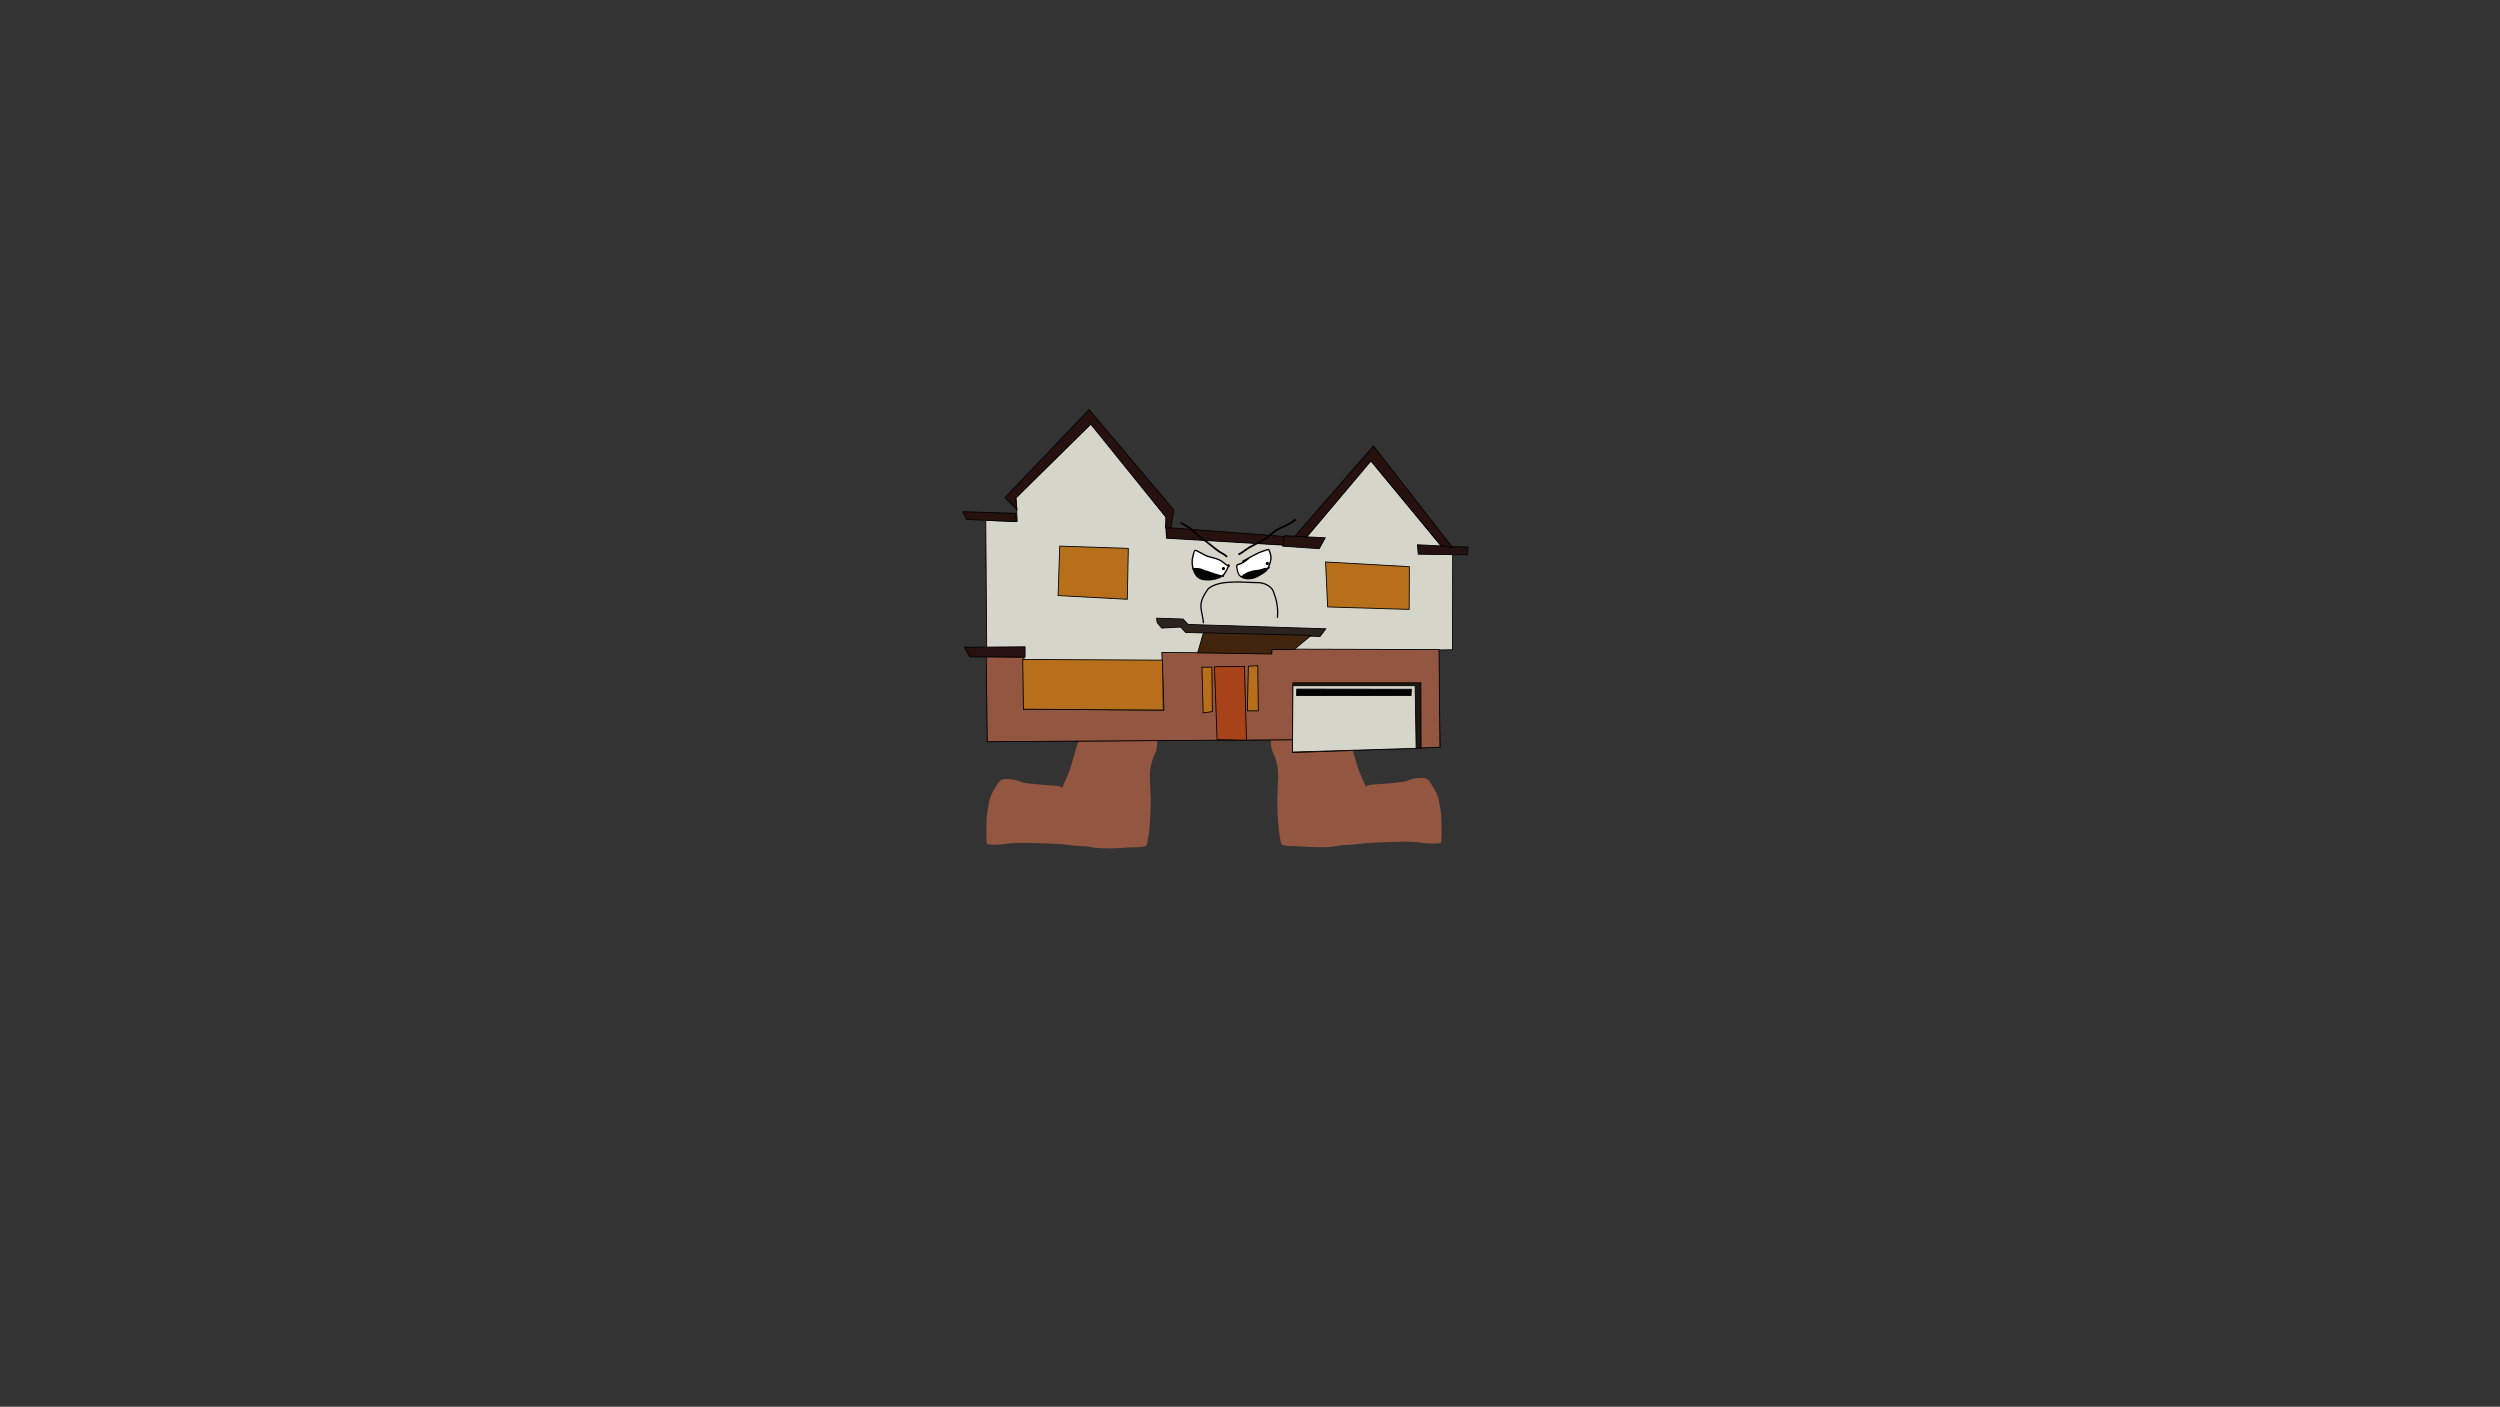 <svg version="1.1" xmlns="http://www.w3.org/2000/svg" xmlns:xlink="http://www.w3.org/1999/xlink" width="2878.25" height="1619.58" viewBox="0,0,2878.25,1619.58"><rect x="0" y="0" width="2878.25" height="1619.58" fill="#333333" stroke="none"/><g transform="translate(1117.373,629.809)"><g data-paper-data="{&quot;isPaintingLayer&quot;:true}" fill-rule="nonzero" stroke-linejoin="miter" stroke-miterlimit="10" stroke-dasharray="" stroke-dashoffset="0" style="mix-blend-mode: normal"><path d="M137.572,198.554c3.718,-1.57 6.533,-0.362 10.185,0.102c7.942,1.01 16.542,0.462 24.515,0.005c10.982,-0.627 22.051,-1.718 33.044,-1.627c3.35,0.028 7.697,-0.897 9.961,2.783c0.797,1.296 0.368,3.028 0.378,4.551c0.005,0.678 -0.575,11.015 -0.624,11.844c-0.293,4.981 0.007,10.344 -0.661,15.263c-0.654,4.815 -3.548,8.956 -4.884,13.527c-1.04,3.56 -1.998,7.035 -2.474,10.775c-1.322,10.936 0.162,22.116 0.342,33.103c0.174,10.626 -0.18,21.414 -1.077,32.004c-0.433,5.111 -0.934,10.212 -2.073,15.226c-0.567,2.496 -0.337,5.385 -1.843,7.456c-0.97,1.334 -3.075,1.268 -4.701,1.544c-5.282,0.896 -11.194,0.26 -16.575,0.814c-11.728,0.925 -24.37,1.354 -36.134,0.479c-3.411,-0.254 -6.747,-1.135 -10.133,-1.622c-3.02,-0.435 -7.129,-0.447 -10.02,-0.618c-6.475,-0.384 -12.897,-1.434 -19.353,-1.973c-9.411,-0.785 -18.929,-0.859 -28.362,-1.278c-9.596,-0.428 -19.435,-0.666 -29.027,-0.009c-3.978,0.272 -7.908,1.063 -11.883,1.384c-2.649,0.213 -15.257,1.132 -16.998,-0.597c-1.06,-1.053 -0.91,-12.113 -0.857,-14.13c0.174,-6.597 -0.144,-13.457 0.639,-20.023c0.671,-5.629 2.004,-11.092 2.942,-16.669c1.912,-6.08 4.252,-10.395 7.762,-15.658c2.211,-3.316 1.648,-4.607 5.902,-7.093c1.303,-0.762 2.914,-0.886 4.42,-0.989c4.505,-0.307 10.995,0.676 15.293,2.091c1.883,0.62 3.601,1.819 5.562,2.105c12.366,1.802 25.137,2.71 37.608,3.498c1.39,0.232 2.828,0.268 4.171,0.697c1.266,0.404 2.271,1.499 3.572,1.773c0.359,0.076 -0.349,-0.721 -0.244,-1.072c0.461,-1.534 1.251,-2.95 1.892,-4.417c0.792,-1.812 1.545,-3.642 2.407,-5.422c6.849,-14.151 8.759,-29.931 14.87,-44.489c2.078,-4.952 7.948,-12.084 5.962,-17.476c0,0 -0.862,-2.873 2.011,-3.736c0.536,-0.161 1.003,-0.192 1.406,-0.135c1.01,-0.693 1.953,-1.515 3.079,-1.991z" data-paper-data="{&quot;index&quot;:null}" fill="#935641" stroke="none" stroke-width="0.5" stroke-linecap="butt"/><path d="M426.128,199.265c0.404,-0.056 0.87,-0.026 1.406,0.135c2.873,0.862 2.011,3.736 2.011,3.736c-1.985,5.392 3.884,12.524 5.962,17.476c6.11,14.558 8.021,30.338 14.87,44.489c0.861,1.78 1.615,3.61 2.407,5.422c0.641,1.468 1.431,2.883 1.892,4.417c0.105,0.351 -0.603,1.147 -0.244,1.072c1.301,-0.274 2.306,-1.369 3.572,-1.773c1.343,-0.428 2.781,-0.464 4.171,-0.697c12.471,-0.788 25.241,-1.696 37.608,-3.498c1.962,-0.286 3.679,-1.485 5.562,-2.105c4.298,-1.414 10.788,-2.398 15.293,-2.091c1.506,0.103 3.117,0.227 4.42,0.989c4.254,2.487 3.691,3.778 5.902,7.093c3.51,5.263 5.85,9.578 7.762,15.658c0.938,5.578 2.271,11.041 2.942,16.669c0.783,6.566 0.465,13.426 0.639,20.023c0.053,2.017 0.204,13.077 -0.857,14.13c-1.741,1.729 -14.349,0.81 -16.998,0.597c-3.975,-0.32 -7.905,-1.111 -11.883,-1.384c-9.592,-0.657 -19.43,-0.419 -29.027,0.009c-9.433,0.419 -18.952,0.494 -28.362,1.278c-6.456,0.538 -12.878,1.589 -19.353,1.973c-2.891,0.171 -7.001,0.183 -10.02,0.618c-3.386,0.487 -6.722,1.368 -10.133,1.622c-11.764,0.875 -24.406,0.445 -36.134,-0.479c-5.381,-0.554 -11.293,0.082 -16.575,-0.814c-1.626,-0.276 -3.731,-0.21 -4.701,-1.544c-1.505,-2.071 -1.276,-4.959 -1.843,-7.456c-1.139,-5.014 -1.641,-10.115 -2.073,-15.226c-0.897,-10.59 -1.252,-21.377 -1.077,-32.004c0.18,-10.987 1.664,-22.167 0.342,-33.103c-0.477,-3.74 -1.434,-7.215 -2.474,-10.775c-1.336,-4.571 -4.23,-8.712 -4.884,-13.527c-0.668,-4.919 -0.369,-10.283 -0.661,-15.263c-0.049,-0.829 -0.628,-11.166 -0.624,-11.844c0.011,-1.522 -0.419,-3.254 0.378,-4.551c2.263,-3.68 6.611,-2.756 9.961,-2.783c10.993,-0.09 22.062,1 33.044,1.627c7.974,0.458 16.573,1.005 24.515,-0.005c3.652,-0.464 6.467,-1.671 10.185,-0.102c1.126,0.475 2.068,1.297 3.079,1.991z" fill="#935641" stroke="none" stroke-width="0.5" stroke-linecap="butt"/><g stroke="#000000" stroke-width="1" stroke-linecap="round"><path d="M52.37,-56.501l86.641,-85.986l85.92,107.481l0.596,24.169l135.595,8.275l15.487,2.264l84.032,-99.449l82.459,99.597l12.016,8.642l-0.234,109.775l-16.12,0.269l1.651,111.227l-169.479,5.529v-13.477l-351.519,2.128l-1.891,-254.64l36.175,1.182z" fill="#d6d5ca"/><path d="M18.054,126.205l43.461,0.601l-0.401,59.884l161.526,1.001l-2.403,-66.293l126.627,0.701l-0.15,-4.606l192.686,0.533l1.006,112.488l-169.658,6.145l0.401,-14.821l-351.842,2.253z" fill="#935641"/><path d="M52.516,-29.338l-56.981,-2.364l-4.492,-8.985l61.237,1.891z" fill="#26110e"/><path d="M225.054,-22.541l137.132,10.488l-1.655,9.846l-134.768,-7.919z" fill="#26110e"/><path d="M572.199,8.964l-56.744,-0.709l-0.946,-10.876l58.163,2.837z" fill="#26110e"/><path d="M361.773,-13.024l46.578,2.364l-6.857,12.531l-42.085,-2.837z" fill="#26110e"/><path d="M180.486,60.152l-79.679,-4.256l1.891,-56.981l78.969,2.601z" fill="#b76f1b"/><path d="M408.764,17.18l96.465,5.438l-0.236,49.178l-93.865,-2.837z" fill="#b76f1b"/><path d="M370.698,235.764l0.473,-79.442h147.299l0.236,74.95z" fill="#1f1812"/><path d="M370.698,236.001l0.473,-76.368h140.679l1.182,72.113z" fill="#d6d5ca"/><path d="M507.169,170.952h-131.784l0.2,-7.41l131.984,0.2z" fill="#000000"/><path d="M283.857,221.638l-3.004,-83.832l34.448,-0.401l2.403,85.019z" fill="#a84319"/><path d="M319.908,137.321l10.815,-0.801l0.601,52.073h-12.618z" fill="#b76f1b"/><path d="M278.45,189.393l-10.615,1.602l-1.402,-52.674h11.416z" fill="#b76f1b"/><path d="M221.921,187.691l-161.025,-1.001l-0.801,-57.28l160.975,0.801z" fill="#b76f1b"/><path d="M214.21,81.893l30.443,1.001l5.808,6.209l158.622,5.007l-6.609,8.812l-154.766,-4.606l-5.808,-6.209l-21.831,1.202l-5.207,-6.409z" fill="#2c231c"/><path d="M261.526,121.748l6.609,-23.032l123.923,3.004l-19.427,16.223h-25.436l-0.801,5.207z" fill="#42240c"/><path d="M62.78,126.712l-63.77,-0.264l-6.061,-11.068l69.831,-0.527z" fill="#26110e"/><path d="M541.543,-1.562l-80.54,-97.582l-73.871,87.551l-13.68,-0.912l90.401,-103.795l91.256,117.19z" fill="#26110e"/><path d="M225.255,-33.995l-86.81,-107.443l-86.468,84.701l1.596,13.68l-13.908,-13.68l96.727,-101.515l97.582,115.594l-3.192,20.52l-6.384,0.228z" fill="#26110e"/></g><path d="M337.353,5.288c1.538,-0.254 4.154,-1.741 5.574,-1.647c0.18,0.012 1.357,3.702 1.469,4.049c1.806,5.584 0.108,9.872 -2.04,15.042c-1.997,4.809 -5.567,6.391 -9.919,8.971c-3.991,2.366 -7.607,4.016 -12.398,4.008c-5.613,0.023 -11.048,-2.009 -11.974,-8.133c-0.241,-1.594 -1.78,-6.061 -0.147,-6.631c4.827,-0.938 10.034,-4.754 13.575,-8.147c0.196,-0.11 0.396,-0.222 0.593,-0.332l0.047,-0.002c0,0 0.184,-0.062 0.339,-0.213c4.751,-2.655 9.532,-5.213 14.88,-6.965z" data-paper-data="{&quot;noHover&quot;:false,&quot;origItem&quot;:[&quot;Path&quot;,{&quot;applyMatrix&quot;:true,&quot;segments&quot;:[[[274.12499,131.23562],[4.52111,-2.5262],[-0.14706,0.14413]],[273.80453,131.43755],[[273.75988,131.43976],[0,0],[-0.18675,0.10448]],[[273.19936,131.75351],[0.18694,-0.10467],[-3.36951,3.2293]],[[260.30254,139.46207],[4.5932,-0.89246],[-1.55461,0.5425]],[[260.43803,145.75564],[-0.2296,-1.517],[0.88211,5.82814]],[[271.80541,153.4686],[-5.3413,0.02189],[4.55867,0.00767]],[[283.56253,149.65698],[-3.79755,2.25196],[4.14099,-2.45562]],[[292.97559,141.15478],[-1.90003,4.57629],[2.04386,-4.91995]],[[294.92401,126.87708],[1.71852,5.31356],[-0.10703,-0.33093]],[[293.5316,123.03065],[0.17105,0.01138],[-1.35157,-0.08989]],[[288.23274,124.60254],[1.46402,-0.24137],[-5.08987,1.66728]]],&quot;closed&quot;:true}]}" fill="#ffffff" stroke="none" stroke-width="0.5" stroke-linecap="butt"/><path d="M291.103,31.249c-5.336,5.294 -17.858,6.97 -24.973,4.896c-8.105,-2.026 -11.227,-15.243 -9.993,-22.509c0.355,-2.151 1.012,-4.305 1.55,-6.402c0.229,-0.891 0.116,-2.497 1.033,-2.564c1.318,-0.096 3.067,1.285 4.196,1.805c4.165,1.919 7.665,4.655 12.321,5.593c4.064,1.046 8.51,2.022 12.236,4.032c2.657,1.434 5.616,4.729 8.558,6.011c-1.09,3.334 -2.825,5.965 -4.928,9.138z" data-paper-data="{&quot;noHover&quot;:false,&quot;origItem&quot;:[&quot;Path&quot;,{&quot;applyMatrix&quot;:true,&quot;segments&quot;:[[[248.89009,140.56963],[-1.03767,3.17249],[-2.79957,-1.22013]],[[240.74963,134.87163],[2.52832,1.36419],[-3.54499,-1.91275]],[[229.15604,131.06567],[3.86717,0.99588],[-4.43149,-0.89251]],[[217.46009,125.73049],[3.96328,1.82658],[-1.07387,-0.49492]],[[213.46998,124.00951],[1.25379,-0.09136],[-0.87277,0.0636]],[[212.49036,126.44515],[0.21763,-0.84759],[-0.51247,1.99589]],[[211.02218,132.5247],[0.33785,-2.04724],[-1.17462,6.91473]],[[220.51155,153.88566],[-7.71273,-1.92818],[6.7709,1.97384]],[[244.20896,149.24036],[-5.07827,5.03804],[2.00193,-3.01961]]],&quot;closed&quot;:true}]}" fill="#ffffff" stroke="none" stroke-width="0.5" stroke-linecap="butt"/><path d="M289.322,24.831c0,-1.016 0.823,-1.839 1.839,-1.839c1.016,0 1.839,0.823 1.839,1.839c0,1.016 -0.823,1.839 -1.839,1.839c-1.016,0 -1.839,-0.823 -1.839,-1.839z" fill="#000000" stroke="none" stroke-width="0.5" stroke-linecap="butt"/><path d="M339.847,18.924c0,-1.016 0.823,-1.839 1.839,-1.839c1.016,0 1.839,0.823 1.839,1.839c0,1.016 -0.823,1.839 -1.839,1.839c-1.016,0 -1.839,-0.823 -1.839,-1.839z" fill="#000000" stroke="none" stroke-width="0.5" stroke-linecap="butt"/><path d="M242.708,-28.785c0.576,0 0.836,0.316 0.954,0.601c3.14,1.85 6.532,3.495 9.522,5.554c5.157,3.552 9.179,8.741 14.382,12.193c6.687,4.458 12.397,9.965 18.935,14.544c2.975,2.084 6.404,3.307 8.997,5.885c0,0 0.743,0.743 0,1.486c-0.743,0.743 -1.486,0 -1.486,0c-2.461,-2.476 -5.846,-3.643 -8.695,-5.635c-6.538,-4.57 -12.237,-10.078 -18.917,-14.532c-5.207,-3.486 -9.245,-8.66 -14.419,-12.219c-3.083,-2.121 -6.601,-3.793 -9.814,-5.721l-0.51,-1.107c0,0 0,-1.051 1.051,-1.051z" fill="#000000" stroke="none" stroke-width="0.5" stroke-linecap="butt"/><path d="M374.898,-31.701c0.47,0.94 -0.47,1.41 -0.47,1.41l-0.636,0.291c-5.161,4.101 -12.145,6.948 -18.087,9.79c-5.551,2.654 -9.998,7.431 -15.085,10.82c-5.953,4.467 -12.512,6.93 -18.903,10.619c-4.167,2.405 -7.814,5.821 -12.092,7.978c0,0 -0.94,0.47 -1.41,-0.47c-0.47,-0.94 0.47,-1.41 0.47,-1.41c4.244,-2.102 7.86,-5.54 11.982,-7.919c6.334,-3.656 12.842,-6.093 18.739,-10.514c5.185,-3.458 9.704,-8.271 15.362,-10.986c5.779,-2.773 12.727,-5.513 17.709,-9.548l1.01,-0.531c0,0 0.94,-0.47 1.41,0.47z" fill="#000000" stroke="none" stroke-width="0.5" stroke-linecap="butt"/><path d="M268.022,87.82c-0.75,0.003 -0.753,-0.747 -0.753,-0.747l-0.003,-0.851c-0.377,-4.208 -1.506,-8.661 -2.254,-12.847c-1.434,-8.028 0.258,-13.551 4.5,-20.412c1.434,-2.32 3.165,-5.553 5.527,-6.945c8.227,-5.381 18.201,-6.094 27.783,-6.482c8.958,-0.36 17.855,0.638 26.763,0.638c6.648,0 13.395,2.056 17.877,7.4c1.74,2.076 2.437,4.754 3.233,7.291c3.031,8.199 4.287,17.412 3.37,26.13c0,0 -0.079,0.746 -0.824,0.667c-0.746,-0.079 -0.667,-0.824 -0.667,-0.824c0.896,-8.508 -0.343,-17.487 -3.298,-25.488c-0.737,-2.346 -1.353,-4.899 -2.964,-6.813c-4.219,-5.012 -10.498,-6.863 -16.726,-6.863c-8.888,0 -17.765,-1 -26.702,-0.639c-9.327,0.375 -19.049,1.031 -27.06,6.262c-2.126,1.168 -3.766,4.402 -5.034,6.454c-4.053,6.56 -5.669,11.689 -4.3,19.36c0.759,4.257 1.882,8.76 2.276,13.04l0.005,0.916c0,0 0.003,0.75 -0.747,0.753z" fill="#000000" stroke="none" stroke-width="0.5" stroke-linecap="butt"/><path d="M344.284,23.054c0.671,0.335 0.335,1.006 0.335,1.006l-0.395,0.568c-0.456,0.287 -0.916,0.453 -1.381,0.551c-2.219,3.79 -5.584,5.436 -9.63,7.835c-4.234,2.51 -8.091,4.216 -13.155,4.223c-7.773,-0.028 -12.875,-3.504 -13.745,-11.408c-0.304,-2.76 -1.719,-4.73 1.146,-6.378c1.936,-0.397 3.973,-1.259 5.929,-2.371c-0.211,-0.011 -0.453,-0.109 -0.618,-0.439c-0.352,-0.705 0.352,-1.057 0.352,-1.057c2.563,-1.281 5.018,-2.649 7.451,-4.008c0.054,-0.055 0.108,-0.11 0.161,-0.164l0.567,-0.243c5.019,-2.804 9.982,-5.536 15.643,-7.371c1.442,-0.243 5.054,-2.075 6.364,-1.64c1.451,0.482 2.137,3.827 2.542,5.075c1.889,5.826 0.277,10.362 -1.939,15.726c0.11,-0.002 0.233,0.025 0.371,0.094zM331.913,26.063c2.334,-0.453 4.375,-1.375 6.692,-1.95c0.963,-0.239 2.109,-0.105 3.141,-0.2c0.198,-0.374 0.385,-0.77 0.559,-1.191c2.148,-5.17 3.853,-9.42 2.047,-15.003c-0.112,-0.348 -1.283,-4.03 -1.463,-4.042c-1.42,-0.094 -4.03,1.398 -5.568,1.652c-5.349,1.752 -10.074,4.316 -14.825,6.97l0,0c-0.155,0.151 -0.337,0.212 -0.337,0.212l-0.047,0.002c-0.196,0.11 -0.393,0.22 -0.589,0.33c-3.541,3.393 -8.726,7.162 -13.552,8.1c-1.634,0.57 -0.099,5.019 0.142,6.613c0.43,2.842 1.824,4.796 3.756,6.073c5.45,-5.317 12.697,-6.904 20.043,-7.567z" fill="#000000" stroke="none" stroke-width="0.5" stroke-linecap="butt"/><path d="M255.103,24.984c0,-0.254 0.086,-0.422 0.2,-0.534c-0.978,-3.875 -1.188,-7.902 -0.671,-11.055c0.448,-2.663 1.176,-5.585 2.153,-8.087c0.303,-0.777 0.579,-1.832 1.553,-2.121c1.638,-0.486 3.897,1.262 5.27,1.895c4.065,1.872 7.442,4.601 11.985,5.503c4.717,1.211 9.87,2.314 13.953,5.075c1.591,1.076 4.593,3.9 6.86,4.977c0.018,-0.072 0.036,-0.144 0.054,-0.217l-0.024,-0.015c0,0 0,-0.788 0.788,-0.788l-0,0c0.788,0 0.788,0.788 0.788,0.788l-0.024,0.397c-0.023,0.087 -0.045,0.174 -0.069,0.26c0.043,-0 0.085,-0.002 0.127,-0.005c0,0 0.788,0 0.788,0.788c0,0.788 -0.788,0.788 -0.788,0.788c-0.193,-0.009 -0.386,-0.031 -0.58,-0.064c-1.177,3.527 -2.951,6.311 -5.188,9.65c-0.25,0.252 -0.514,0.496 -0.79,0.733c0.207,0.076 0.571,0.289 0.482,0.825c-0.123,0.74 -0.863,0.617 -0.863,0.617c-0.416,-0.069 -0.831,-0.144 -1.245,-0.224c-6.453,4.242 -17.282,5.371 -24.112,3.454c-5.104,-1.276 -8.429,-6.318 -10.103,-11.92c-0.222,-0.058 -0.545,-0.227 -0.545,-0.72zM267.512,25.57c1.332,0.601 2.59,1.496 4.122,1.47c5.879,1.934 11.716,4.257 17.823,5.519c0.586,-0.417 1.123,-0.864 1.603,-1.34c2.104,-3.173 3.829,-5.778 4.919,-9.111c-2.942,-1.282 -5.897,-4.554 -8.554,-5.988c-3.725,-2.01 -8.119,-2.953 -12.183,-3.999c-4.657,-0.938 -8.126,-3.687 -12.29,-5.606c-1.128,-0.52 -2.875,-1.904 -4.193,-1.808c-0.917,0.067 -0.801,1.669 -1.029,2.559c-0.539,2.097 -1.188,4.237 -1.543,6.388c-0.497,2.927 -0.291,6.809 0.663,10.535c3.354,-0.397 7.615,0.007 10.663,1.381z" fill="#000000" stroke="none" stroke-width="0.5" stroke-linecap="butt"/><path d="M-1117.373,989.77v-1619.58h2878.25v1619.58z" fill="none" stroke="#000000" stroke-width="0" stroke-linecap="butt"/></g></g></svg><!--rotationCenter:1437.37278:809.80931-->